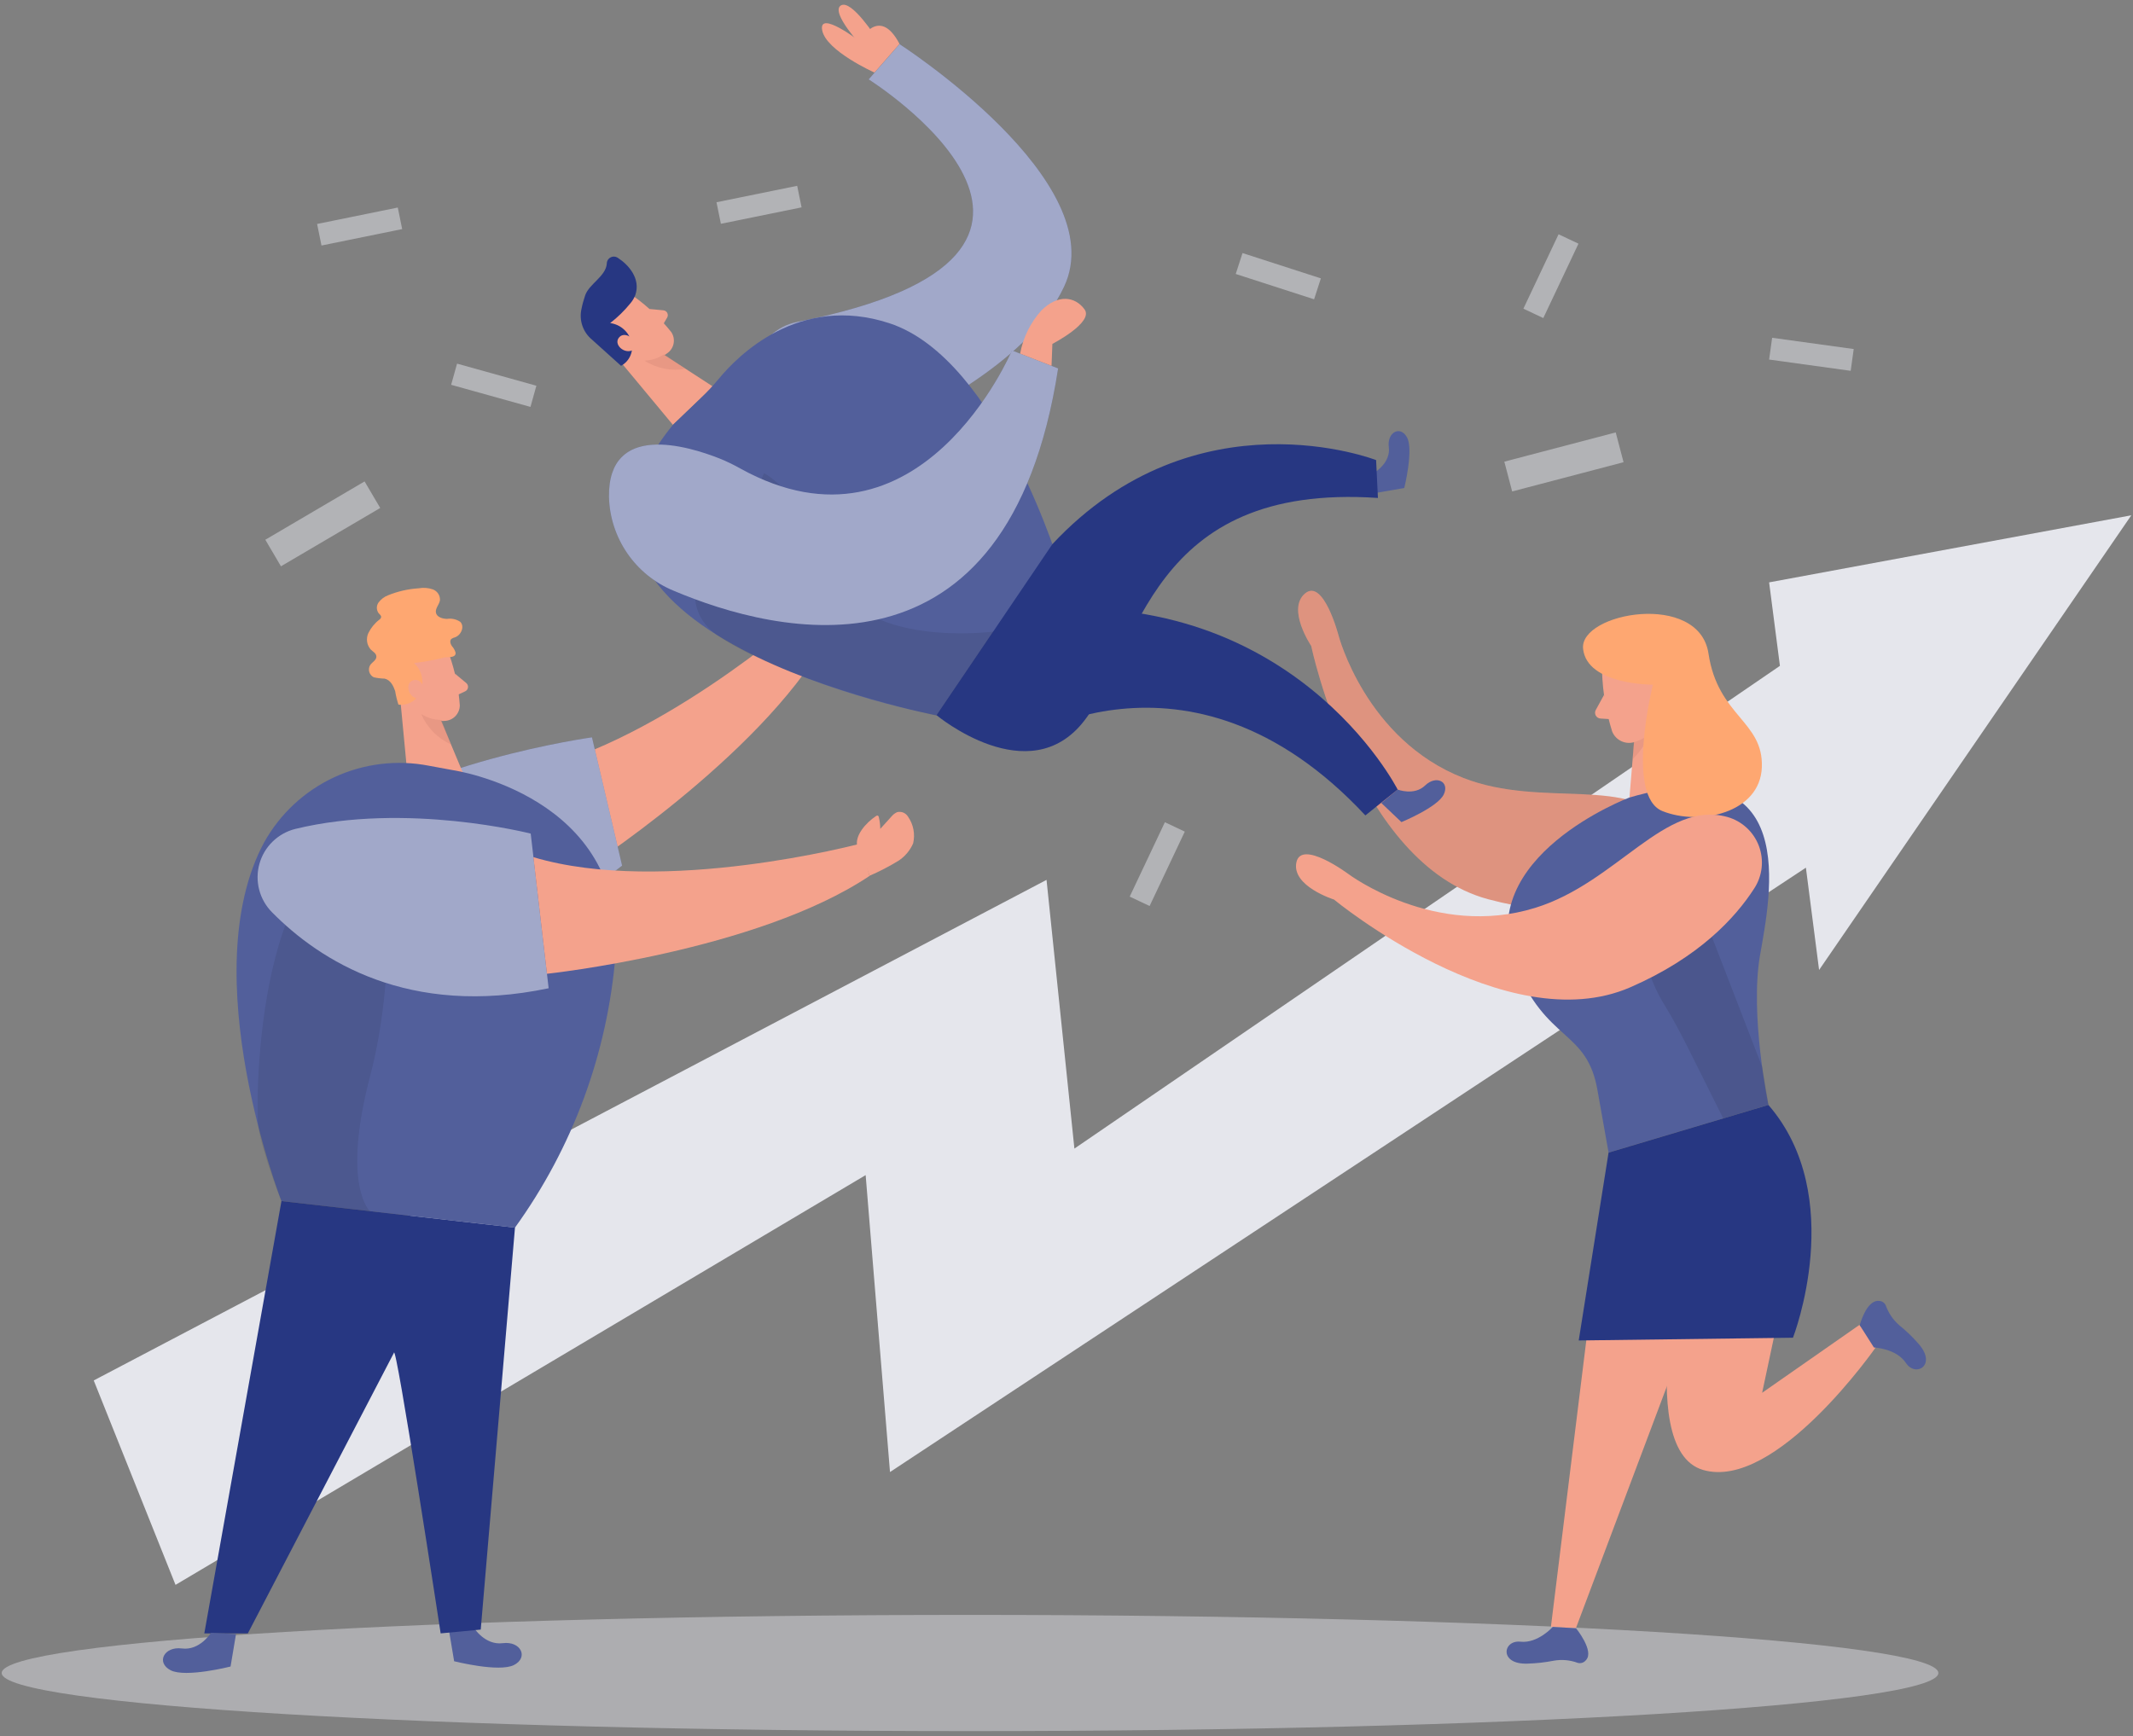 <svg width="371" height="302" viewBox="0 0 371 302" fill="none" xmlns="http://www.w3.org/2000/svg">
<rect x="0" y="0" width="371" height="302" fill="#808080" stroke="none"/>
<g clip-path="url(#clip0_358_11050)">
<path d="M370.706 89.642L316.401 168.738L314.106 150.939L154.801 256.076L150.566 204.421L30.529 275.703L16.302 240.142L182.027 153.061L186.875 199.809L309.588 115.831L307.71 101.308L370.706 89.642Z" fill="#E5E6EC"/>
<path d="M337.146 135.728L336.434 136.194L336.974 135.323L337.146 135.728Z" fill="#E5E6EC"/>
<path opacity="0.45" d="M168.72 301.144C261.739 301.144 337.145 296.619 337.145 291.036C337.145 285.454 261.739 280.928 168.72 280.928C75.701 280.928 0.295 285.454 0.295 291.036C0.295 296.619 75.701 301.144 168.72 301.144Z" fill="#E5E6EC"/>
<path d="M290.5 143.787C291.257 144.838 291.756 146.052 291.955 147.332C292.155 148.611 292.049 149.92 291.647 151.151C291.245 152.382 290.559 153.501 289.643 154.417C288.727 155.333 287.607 156.02 286.375 156.422C280.594 158.372 271.351 159.783 258.818 156.422C236.011 150.289 228.057 112.36 228.057 112.36C228.057 112.36 223.761 105.981 226.977 103.246C230.193 100.51 232.807 110.495 232.807 110.495C232.807 110.495 237.521 128.687 254.546 135.335C268.38 140.733 283.884 134.661 290.5 143.787Z" fill="#F4A28C"/>
<path opacity="0.09" d="M290.5 143.787C291.257 144.838 291.756 146.052 291.955 147.332C292.155 148.611 292.049 149.92 291.647 151.151C291.245 152.382 290.559 153.501 289.643 154.417C288.727 155.333 287.607 156.02 286.375 156.422C280.594 158.372 271.351 159.783 258.818 156.422C236.011 150.289 228.057 112.36 228.057 112.36C228.057 112.36 223.761 105.981 226.977 103.246C230.193 100.51 232.807 110.495 232.807 110.495C232.807 110.495 237.521 128.687 254.546 135.335C268.38 140.733 283.884 134.661 290.5 143.787Z" fill="black"/>
<path d="M296.196 224.502L274.101 283.247L269.756 283.002L277.342 221.595L296.196 224.502Z" fill="#F4A28C"/>
<path d="M311.638 218.099L306.495 242.289L323.422 230.476L326.331 234.278C326.331 234.278 308.876 259.425 296.208 255.708C283.54 251.991 293.851 212.849 293.851 212.849L311.638 218.099Z" fill="#F4A28C"/>
<path d="M290.182 117.046L294.65 137.077L283.418 138.746L284.682 123.498L290.182 117.046Z" fill="#F4A28C"/>
<path opacity="0.31" d="M284.264 126.822C285.656 126.372 286.883 125.518 287.787 124.369C287.787 124.369 287.861 128.123 283.97 132.085L284.264 126.822Z" fill="#CE8172"/>
<path d="M278.655 116.96C278.776 120.441 279.362 123.889 280.398 127.215C280.547 127.602 280.771 127.956 281.058 128.256C281.344 128.556 281.687 128.797 282.067 128.964C282.447 129.132 282.856 129.223 283.271 129.232C283.686 129.241 284.099 129.169 284.485 129.018C285.759 128.607 286.886 127.837 287.733 126.801C288.58 125.766 289.11 124.508 289.26 123.179L290.488 117.524C290.611 116.365 290.372 115.196 289.802 114.179C289.233 113.162 288.362 112.346 287.309 111.845C283.491 109.747 278.348 113.145 278.655 116.96Z" fill="#F4A28C"/>
<path d="M285.909 121.56C285.909 121.56 285.676 119.107 287.493 119.107C289.309 119.107 289.678 122.541 287.272 123.155L285.909 121.56Z" fill="#F4A28C"/>
<path d="M278.987 120.898L277.563 123.498C277.479 123.646 277.435 123.813 277.434 123.983C277.432 124.153 277.474 124.32 277.555 124.47C277.636 124.619 277.753 124.746 277.896 124.837C278.039 124.929 278.203 124.983 278.373 124.995L280.828 125.154L278.987 120.898Z" fill="#F4A28C"/>
<path d="M283.418 138.733C283.418 138.733 256.093 149.037 263.52 167.842C268.896 181.458 276.077 178.956 277.882 189.812L279.784 200.496L307.587 192.204C307.587 192.204 304.322 176.564 306.126 166.186C307.931 155.808 313.43 129.999 283.418 138.733Z" fill="#525F9B"/>
<path opacity="0.09" d="M290.733 144.781C290.733 144.781 280.128 159.636 289.506 174.81C291.089 177.373 292.489 180.072 293.839 182.771L299.731 194.571L307.611 192.216L306.519 185.653L290.733 144.781Z" fill="black"/>
<path d="M287.493 119.107C287.493 119.107 282.656 138.463 289.137 141.089C295.619 143.714 306.163 141.457 306.445 133.446C306.727 125.436 298.798 124.602 297.165 113.697C295.533 102.792 274.665 106.57 275.353 112.875C276.04 119.18 287.493 119.107 287.493 119.107Z" fill="#FEA771"/>
<path d="M307.587 192.216L279.784 200.508L274.592 233.187L311.859 232.708C311.859 232.708 321.421 208.175 307.587 192.216Z" fill="#273782"/>
<path d="M270.074 283.014C270.074 283.014 267.509 285.921 264.452 285.59C261.396 285.259 260.696 289.577 265.68 289.405C267.222 289.36 268.757 289.188 270.271 288.89C271.663 288.648 273.095 288.779 274.42 289.27C274.68 289.343 274.955 289.336 275.211 289.251C275.467 289.165 275.692 289.006 275.856 288.792C277.353 287.221 274.125 283.247 274.125 283.247L270.074 283.014Z" fill="#525F9B"/>
<path d="M325.938 234.413C325.938 234.413 329.805 234.548 331.511 237.112C333.217 239.676 336.973 237.455 333.684 233.751C332.673 232.586 331.56 231.515 330.357 230.549C329.288 229.622 328.476 228.435 328 227.102C327.899 226.862 327.728 226.657 327.509 226.515C327.29 226.373 327.034 226.3 326.773 226.305C324.612 226.146 323.471 230.525 323.471 230.525L325.938 234.413Z" fill="#525F9B"/>
<path d="M82.39 283.124C82.39 283.124 84.33 286.252 87.448 285.847C90.565 285.443 91.989 288.301 89.412 289.638C86.834 290.975 78.99 288.988 78.99 288.988L78.045 283.345L82.39 283.124Z" fill="#525F9B"/>
<path d="M101.11 151.626C101.11 151.626 131.994 131.827 143.667 111.317L139.739 107C139.739 107 113.188 130.478 89.915 134.526L101.11 151.626Z" fill="#F4A28C"/>
<path d="M143.667 111.317C143.729 111.317 146.122 108.312 146.208 108.104C147.171 106.771 147.772 105.211 147.951 103.577C147.903 102.625 147.594 101.705 147.057 100.917C146.52 100.13 145.776 99.505 144.907 99.112C144.531 98.881 144.092 98.773 143.652 98.803C143.211 98.834 142.792 99.002 142.452 99.284C142.236 99.544 142.073 99.844 141.973 100.167C141.716 100.861 141.498 101.57 141.323 102.289C141.198 101.752 141.017 101.23 140.783 100.731C140.684 100.523 140.549 100.29 140.316 100.253C140.207 100.241 140.097 100.265 140.002 100.32C139.907 100.375 139.832 100.459 139.788 100.56C139.704 100.761 139.662 100.979 139.666 101.197C139.604 102.424 139.518 103.651 139.481 104.877C139.513 105.319 139.574 105.757 139.666 106.19C139.666 106.349 139.666 106.877 139.788 107.012L143.667 111.317Z" fill="#F4A28C"/>
<path d="M59.239 160.261C70.446 164.076 88.699 166.039 108.204 150.583L102.963 128.27C102.963 128.27 71.6 132.6 56.318 145.443C55.15 146.443 54.27 147.735 53.766 149.186C53.263 150.638 53.154 152.197 53.451 153.704C53.748 155.212 54.441 156.613 55.458 157.765C56.475 158.917 57.78 159.779 59.239 160.261Z" fill="#525F9B"/>
<path opacity="0.46" d="M59.239 160.261C70.446 164.076 88.699 166.039 108.204 150.583L102.963 128.27C102.963 128.27 71.6 132.6 56.318 145.443C55.15 146.443 54.27 147.735 53.766 149.186C53.263 150.638 53.154 152.197 53.451 153.704C53.748 155.212 54.441 156.613 55.458 157.765C56.475 158.917 57.78 159.779 59.239 160.261Z" fill="white"/>
<path d="M78.155 113.918C79.153 116.746 79.764 119.696 79.972 122.688C79.972 123.409 79.686 124.099 79.178 124.61C78.67 125.12 77.98 125.408 77.259 125.412C76.109 125.479 74.964 125.214 73.961 124.648C72.957 124.083 72.138 123.241 71.6 122.222L68.888 118.064C68.425 117.174 68.251 116.162 68.389 115.168C68.528 114.175 68.972 113.249 69.661 112.519C72.03 109.637 77.222 110.765 78.155 113.918Z" fill="#F4A28C"/>
<path d="M69.353 118.812L71.023 136.403L80.659 134.783L75.577 122.639L69.353 118.812Z" fill="#F4A28C"/>
<path d="M76.916 114.47C75.3 114.866 73.66 115.157 72.006 115.341C72.655 115.932 73.117 116.7 73.335 117.55C73.553 118.4 73.517 119.295 73.233 120.125C72.959 120.921 72.418 121.599 71.704 122.046C70.989 122.492 70.142 122.68 69.305 122.578C69.049 121.802 68.856 121.006 68.728 120.198C68.409 119.291 67.918 118.285 66.899 118.052C66.263 118.037 65.63 117.959 65.009 117.819C64.818 117.725 64.648 117.592 64.513 117.427C64.377 117.263 64.278 117.072 64.222 116.866C64.167 116.661 64.155 116.446 64.189 116.236C64.224 116.025 64.302 115.825 64.42 115.647C64.788 115.157 65.488 114.813 65.463 114.212C65.439 113.611 64.862 113.378 64.481 112.986C64.144 112.603 63.924 112.13 63.85 111.625C63.776 111.119 63.85 110.604 64.064 110.14C64.513 109.222 65.169 108.42 65.979 107.797C66.14 107.693 66.255 107.53 66.298 107.343C66.298 107.061 66.04 106.877 65.856 106.668C65.656 106.396 65.547 106.068 65.547 105.73C65.547 105.392 65.656 105.063 65.856 104.791C66.27 104.239 66.832 103.814 67.476 103.565C69.186 102.868 70.998 102.454 72.841 102.338C73.662 102.19 74.508 102.258 75.296 102.534C75.674 102.675 75.997 102.933 76.218 103.271C76.439 103.609 76.546 104.008 76.523 104.411C76.412 105.172 75.676 105.822 75.823 106.582C75.971 107.343 76.953 107.65 77.751 107.662C78.552 107.535 79.371 107.715 80.046 108.165C80.868 108.962 80.206 110.52 79.113 110.876C78.897 110.925 78.692 111.017 78.511 111.146C78.192 111.44 78.327 111.992 78.585 112.372C78.885 112.699 79.107 113.089 79.236 113.513C79.371 114.519 77.775 114.274 77.198 114.372L76.916 114.47Z" fill="#FEA771"/>
<path d="M73.797 119.818C73.797 119.818 73.245 117.819 71.772 118.371C70.299 118.923 71.084 121.805 73.208 121.548L73.797 119.818Z" fill="#F4A28C"/>
<path d="M79.125 117.181L81.101 118.825C81.212 118.917 81.298 119.036 81.35 119.17C81.403 119.304 81.421 119.45 81.403 119.593C81.384 119.735 81.33 119.872 81.245 119.988C81.16 120.105 81.048 120.198 80.917 120.26L79.015 121.155L79.125 117.181Z" fill="#F4A28C"/>
<path opacity="0.31" d="M76.805 125.24C75.551 125.25 74.322 124.891 73.269 124.21C74.266 126.563 76.116 128.452 78.45 129.497L76.805 125.24Z" fill="#CE8172"/>
<path d="M45.958 146.51C48.716 141.563 52.968 137.613 58.106 135.223C63.244 132.833 69.006 132.125 74.57 133.201L78.83 133.986C78.83 133.986 108.916 138.39 107.062 166.088C105.673 183.21 99.624 199.626 89.57 213.56L48.953 208.948C48.953 208.948 33.596 169.4 45.958 146.51Z" fill="#525F9B"/>
<path d="M83.617 283.48L89.571 213.56L48.953 208.948L35.536 284.142H43.11L68.507 235.358C68.801 232.806 76.645 284.142 76.645 284.142L83.617 283.48Z" fill="#273782"/>
<path opacity="0.08" d="M66.777 146.56C66.777 146.56 69.477 167.744 64.395 187.101C59.313 206.458 64.395 210.751 64.395 210.751L48.953 208.997C48.953 208.997 45.565 200.41 44.952 196.056C44.338 191.701 44.706 144.057 66.777 146.56Z" fill="black"/>
<path d="M47.308 158.691C55.618 167.118 71.072 177.03 95.426 171.915L92.308 145.014C92.308 145.014 70.741 139.482 51.346 144.204C49.865 144.578 48.509 145.337 47.416 146.403C46.322 147.47 45.531 148.806 45.121 150.277C44.711 151.747 44.697 153.3 45.081 154.778C45.465 156.256 46.233 157.606 47.308 158.691Z" fill="#525F9B"/>
<path opacity="0.46" d="M47.308 158.691C55.618 167.118 71.072 177.03 95.426 171.915L92.308 145.014C92.308 145.014 70.741 139.482 51.346 144.204C49.865 144.578 48.509 145.337 47.416 146.403C46.322 147.47 45.531 148.806 45.121 150.277C44.711 151.747 44.697 153.3 45.081 154.778C45.465 156.256 46.233 157.606 47.308 158.691Z" fill="white"/>
<path d="M95.131 169.4C95.131 169.4 131.625 165.499 151.24 152.374L149.657 146.756C149.657 146.756 115.41 155.882 92.774 149.111L95.131 169.4Z" fill="#F4A28C"/>
<path d="M151.241 152.349C152.977 151.596 154.659 150.723 156.273 149.737C157.404 148.999 158.292 147.945 158.827 146.707C159.013 145.912 159.029 145.088 158.875 144.287C158.72 143.486 158.399 142.726 157.931 142.058C157.741 141.748 157.459 141.505 157.125 141.364C156.79 141.223 156.419 141.191 156.065 141.273C155.684 141.437 155.347 141.689 155.083 142.009C154.42 142.732 153.757 143.456 153.107 144.192C153.105 143.518 153.023 142.847 152.861 142.193C152.861 142.058 152.763 141.886 152.616 141.874C152.526 141.873 152.439 141.903 152.37 141.959C150.639 143.113 148.577 145.382 149.129 147.332C149.535 148.792 150.836 150.902 151.241 152.349Z" fill="#F4A28C"/>
<path d="M36.702 284.044C36.702 284.044 34.751 287.172 31.645 286.768C28.539 286.363 27.091 289.221 29.681 290.558C32.271 291.895 40.102 289.908 40.102 289.908L41.048 284.265L36.702 284.044Z" fill="#525F9B"/>
<path d="M300.444 142.119C301.691 142.47 302.837 143.109 303.791 143.986C304.745 144.862 305.478 145.951 305.932 147.163C306.387 148.376 306.549 149.678 306.406 150.965C306.262 152.252 305.818 153.487 305.108 154.57C301.806 159.697 295.472 166.566 283.578 171.743C261.937 181.176 232.023 156.483 232.023 156.483C232.023 156.483 224.658 154.177 225.48 150.043C226.303 145.909 234.564 152.067 234.564 152.067C234.564 152.067 249.613 163.34 267.056 157.918C281.245 153.527 289.58 139.114 300.444 142.119Z" fill="#F4A28C"/>
<path d="M131.748 74.26C132.449 75.605 133.413 76.795 134.582 77.761C135.752 78.727 137.104 79.448 138.558 79.882C140.012 80.315 141.539 80.452 143.047 80.285C144.555 80.118 146.014 79.65 147.338 78.909C159.048 72.334 178.528 63.894 185.095 49.837C193.614 31.608 156.458 7.676 156.458 7.676L151.094 13.81C151.094 13.81 199.248 44.108 138.72 55.982C131.012 57.504 128.103 67.341 131.748 74.296V74.26Z" fill="#525F9B"/>
<path opacity="0.46" d="M131.748 74.26C132.449 75.605 133.413 76.795 134.582 77.761C135.752 78.727 137.104 79.448 138.558 79.882C140.012 80.315 141.539 80.452 143.047 80.285C144.555 80.118 146.014 79.65 147.338 78.909C159.048 72.334 178.528 63.894 185.095 49.837C193.614 31.608 156.458 7.676 156.458 7.676L151.094 13.81C151.094 13.81 199.248 44.108 138.72 55.982C131.012 57.504 128.103 67.341 131.748 74.296V74.26Z" fill="white"/>
<path d="M239.289 82.049C239.289 82.049 241.904 80.405 241.56 77.793C241.216 75.18 243.585 73.941 244.739 76.112C245.893 78.283 244.248 84.895 244.248 84.895L239.485 85.717L239.289 82.049Z" fill="#525F9B"/>
<path d="M243.094 137.347C243.094 137.347 245.979 138.476 247.882 136.636C249.784 134.796 252.178 135.961 251.122 138.194C250.067 140.426 243.757 143.014 243.757 143.014L240.259 139.69L243.094 137.347Z" fill="#525F9B"/>
<path d="M110.352 51.64C112.756 53.386 114.911 55.449 116.76 57.773C117.151 58.357 117.295 59.071 117.162 59.76C117.029 60.449 116.628 61.058 116.048 61.453C115.149 62.148 114.07 62.569 112.938 62.667C111.806 62.765 110.67 62.535 109.665 62.005L105.123 60.129C104.257 59.664 103.557 58.943 103.117 58.064C102.678 57.186 102.521 56.193 102.668 55.222C102.987 51.542 107.836 49.579 110.352 51.64Z" fill="#F4A28C"/>
<path d="M105.896 60.496L117.042 73.904L124.002 67.243L113.102 60.165L105.896 60.496Z" fill="#F4A28C"/>
<path d="M109.653 52.756C108.617 54.038 107.435 55.195 106.13 56.203C106.991 56.316 107.799 56.68 108.454 57.25C109.109 57.819 109.581 58.569 109.813 59.405C110.039 60.209 109.984 61.066 109.659 61.835C109.333 62.604 108.755 63.239 108.02 63.637L102.939 59.061C102.189 58.435 101.624 57.617 101.304 56.694C100.984 55.771 100.921 54.779 101.122 53.824C101.285 52.991 101.507 52.172 101.785 51.37C102.484 49.371 105.381 48.07 105.541 45.862C105.541 45.633 105.606 45.409 105.727 45.215C105.849 45.021 106.022 44.865 106.228 44.764C106.433 44.663 106.663 44.622 106.891 44.645C107.119 44.668 107.336 44.754 107.517 44.893C109.285 46.034 111.494 48.463 110.5 51.333C110.299 51.851 110.012 52.332 109.653 52.756Z" fill="#273782"/>
<path d="M110.045 58.877C110.045 58.877 108.486 57.553 107.59 58.816C106.694 60.079 108.94 61.993 110.524 60.607L110.045 58.877Z" fill="#F4A28C"/>
<path d="M112.955 53.75L115.41 53.983C115.545 53.999 115.675 54.048 115.787 54.126C115.9 54.203 115.992 54.306 116.056 54.427C116.119 54.547 116.153 54.681 116.154 54.818C116.155 54.954 116.123 55.088 116.061 55.21L115.017 56.988L112.955 53.75Z" fill="#F4A28C"/>
<path opacity="0.31" d="M115.532 61.613C114.516 62.313 113.317 62.701 112.083 62.729C114.194 64.088 116.741 64.601 119.215 64.164L115.532 61.613Z" fill="#CE8172"/>
<path d="M117.043 73.904L121.781 69.365C122.935 68.263 124.025 67.096 125.046 65.869C128.299 61.919 138.954 51.076 154.69 56.228C173.765 62.459 184.666 99.48 184.666 99.48L162.902 124.443C162.902 124.443 87.3 110.336 117.043 73.904Z" fill="#525F9B"/>
<path d="M152.1 12.62C152.1 12.62 143.667 8.854 143.004 5.26C142.341 1.666 149.51 7.161 149.51 7.161C149.51 7.161 152.873 0.807 156.458 7.639L152.1 12.62Z" fill="#F4A28C"/>
<path d="M150.148 8.326C150.148 8.326 144.379 2.193 146.232 0.966C148.086 -0.26 152.554 6.818 152.554 6.818L150.148 8.326Z" fill="#F4A28C"/>
<path d="M162.901 124.418C162.901 124.418 178.969 137.813 188.581 125.387C198.192 112.961 199.849 83.938 239.669 86.624L239.35 80.037C239.35 80.037 208.086 67.856 183.045 94.659L162.901 124.418Z" fill="#273782"/>
<path d="M175.741 129.815C175.741 129.815 206.429 108.533 237.484 141.849L243.094 137.347C243.094 137.347 224.682 100.977 177.558 106.349L175.741 129.815Z" fill="#273782"/>
<path opacity="0.08" d="M132.89 82.307C132.89 82.307 140.107 85.987 144.674 99.48C149.24 112.973 172.808 109.87 172.808 109.87L162.902 124.492C162.902 124.492 138.463 119.315 125.279 110.863C112.096 102.412 132.546 83.129 132.546 83.129L132.89 82.307Z" fill="black"/>
<path d="M117.153 102.755C135.038 110.324 175.337 120.542 184.04 64.091L176.012 60.963C176.012 60.963 160.054 98.781 128.778 81.509C127.614 80.85 126.409 80.268 125.169 79.767C119.608 77.559 105.75 73.376 105.922 86.441C106.012 89.955 107.122 93.367 109.115 96.263C111.109 99.159 113.901 101.414 117.153 102.755Z" fill="#525F9B"/>
<path opacity="0.46" d="M117.153 102.755C135.038 110.324 175.337 120.542 184.04 64.091L176.012 60.963C176.012 60.963 160.054 98.781 128.778 81.509C127.614 80.85 126.409 80.268 125.169 79.767C119.608 77.559 105.75 73.376 105.922 86.441C106.012 89.955 107.122 93.367 109.115 96.263C111.109 99.159 113.901 101.414 117.153 102.755Z" fill="white"/>
<path d="M177.436 61.515C177.951 58.726 179.225 56.133 181.118 54.02C184.027 51.125 186.998 51.566 188.643 53.824C190.287 56.081 183.045 59.822 183.045 59.822L182.898 63.637L177.436 61.515Z" fill="#F4A28C"/>
<path opacity="0.5" d="M63.414 83.746L46.147 93.894L48.866 98.515L66.134 88.367L63.414 83.746Z" fill="#E5E6EC"/>
<path opacity="0.5" d="M263.015 85.493L282.391 80.406L281.028 75.222L261.652 80.309L263.015 85.493Z" fill="#E5E6EC"/>
<path opacity="0.5" d="M214.935 47.662L228.565 52.067L229.744 48.425L216.114 44.021L214.935 47.662Z" fill="#E5E6EC"/>
<path opacity="0.5" d="M271.087 40.754L264.968 53.697L268.431 55.332L274.55 42.389L271.087 40.754Z" fill="#E5E6EC"/>
<path opacity="0.5" d="M202.613 143.032L196.493 155.975L199.956 157.61L206.076 144.667L202.613 143.032Z" fill="#E5E6EC"/>
<path opacity="0.5" d="M307.708 62.549L321.898 64.509L322.423 60.718L308.233 58.758L307.708 62.549Z" fill="#E5E6EC"/>
<path opacity="0.5" d="M78.468 66.942L92.267 70.787L93.295 67.101L79.497 63.256L78.468 66.942Z" fill="#E5E6EC"/>
<path opacity="0.5" d="M125.386 38.932L139.422 36.074L138.657 32.324L124.621 35.182L125.386 38.932Z" fill="#E5E6EC"/>
<path opacity="0.5" d="M55.917 42.711L69.953 39.852L69.188 36.102L55.152 38.961L55.917 42.711Z" fill="#E5E6EC"/>
</g>
<defs>
<clipPath id="clip0_358_11050">
<rect width="371" height="302" fill="white"/>
</clipPath>
</defs>
</svg>
